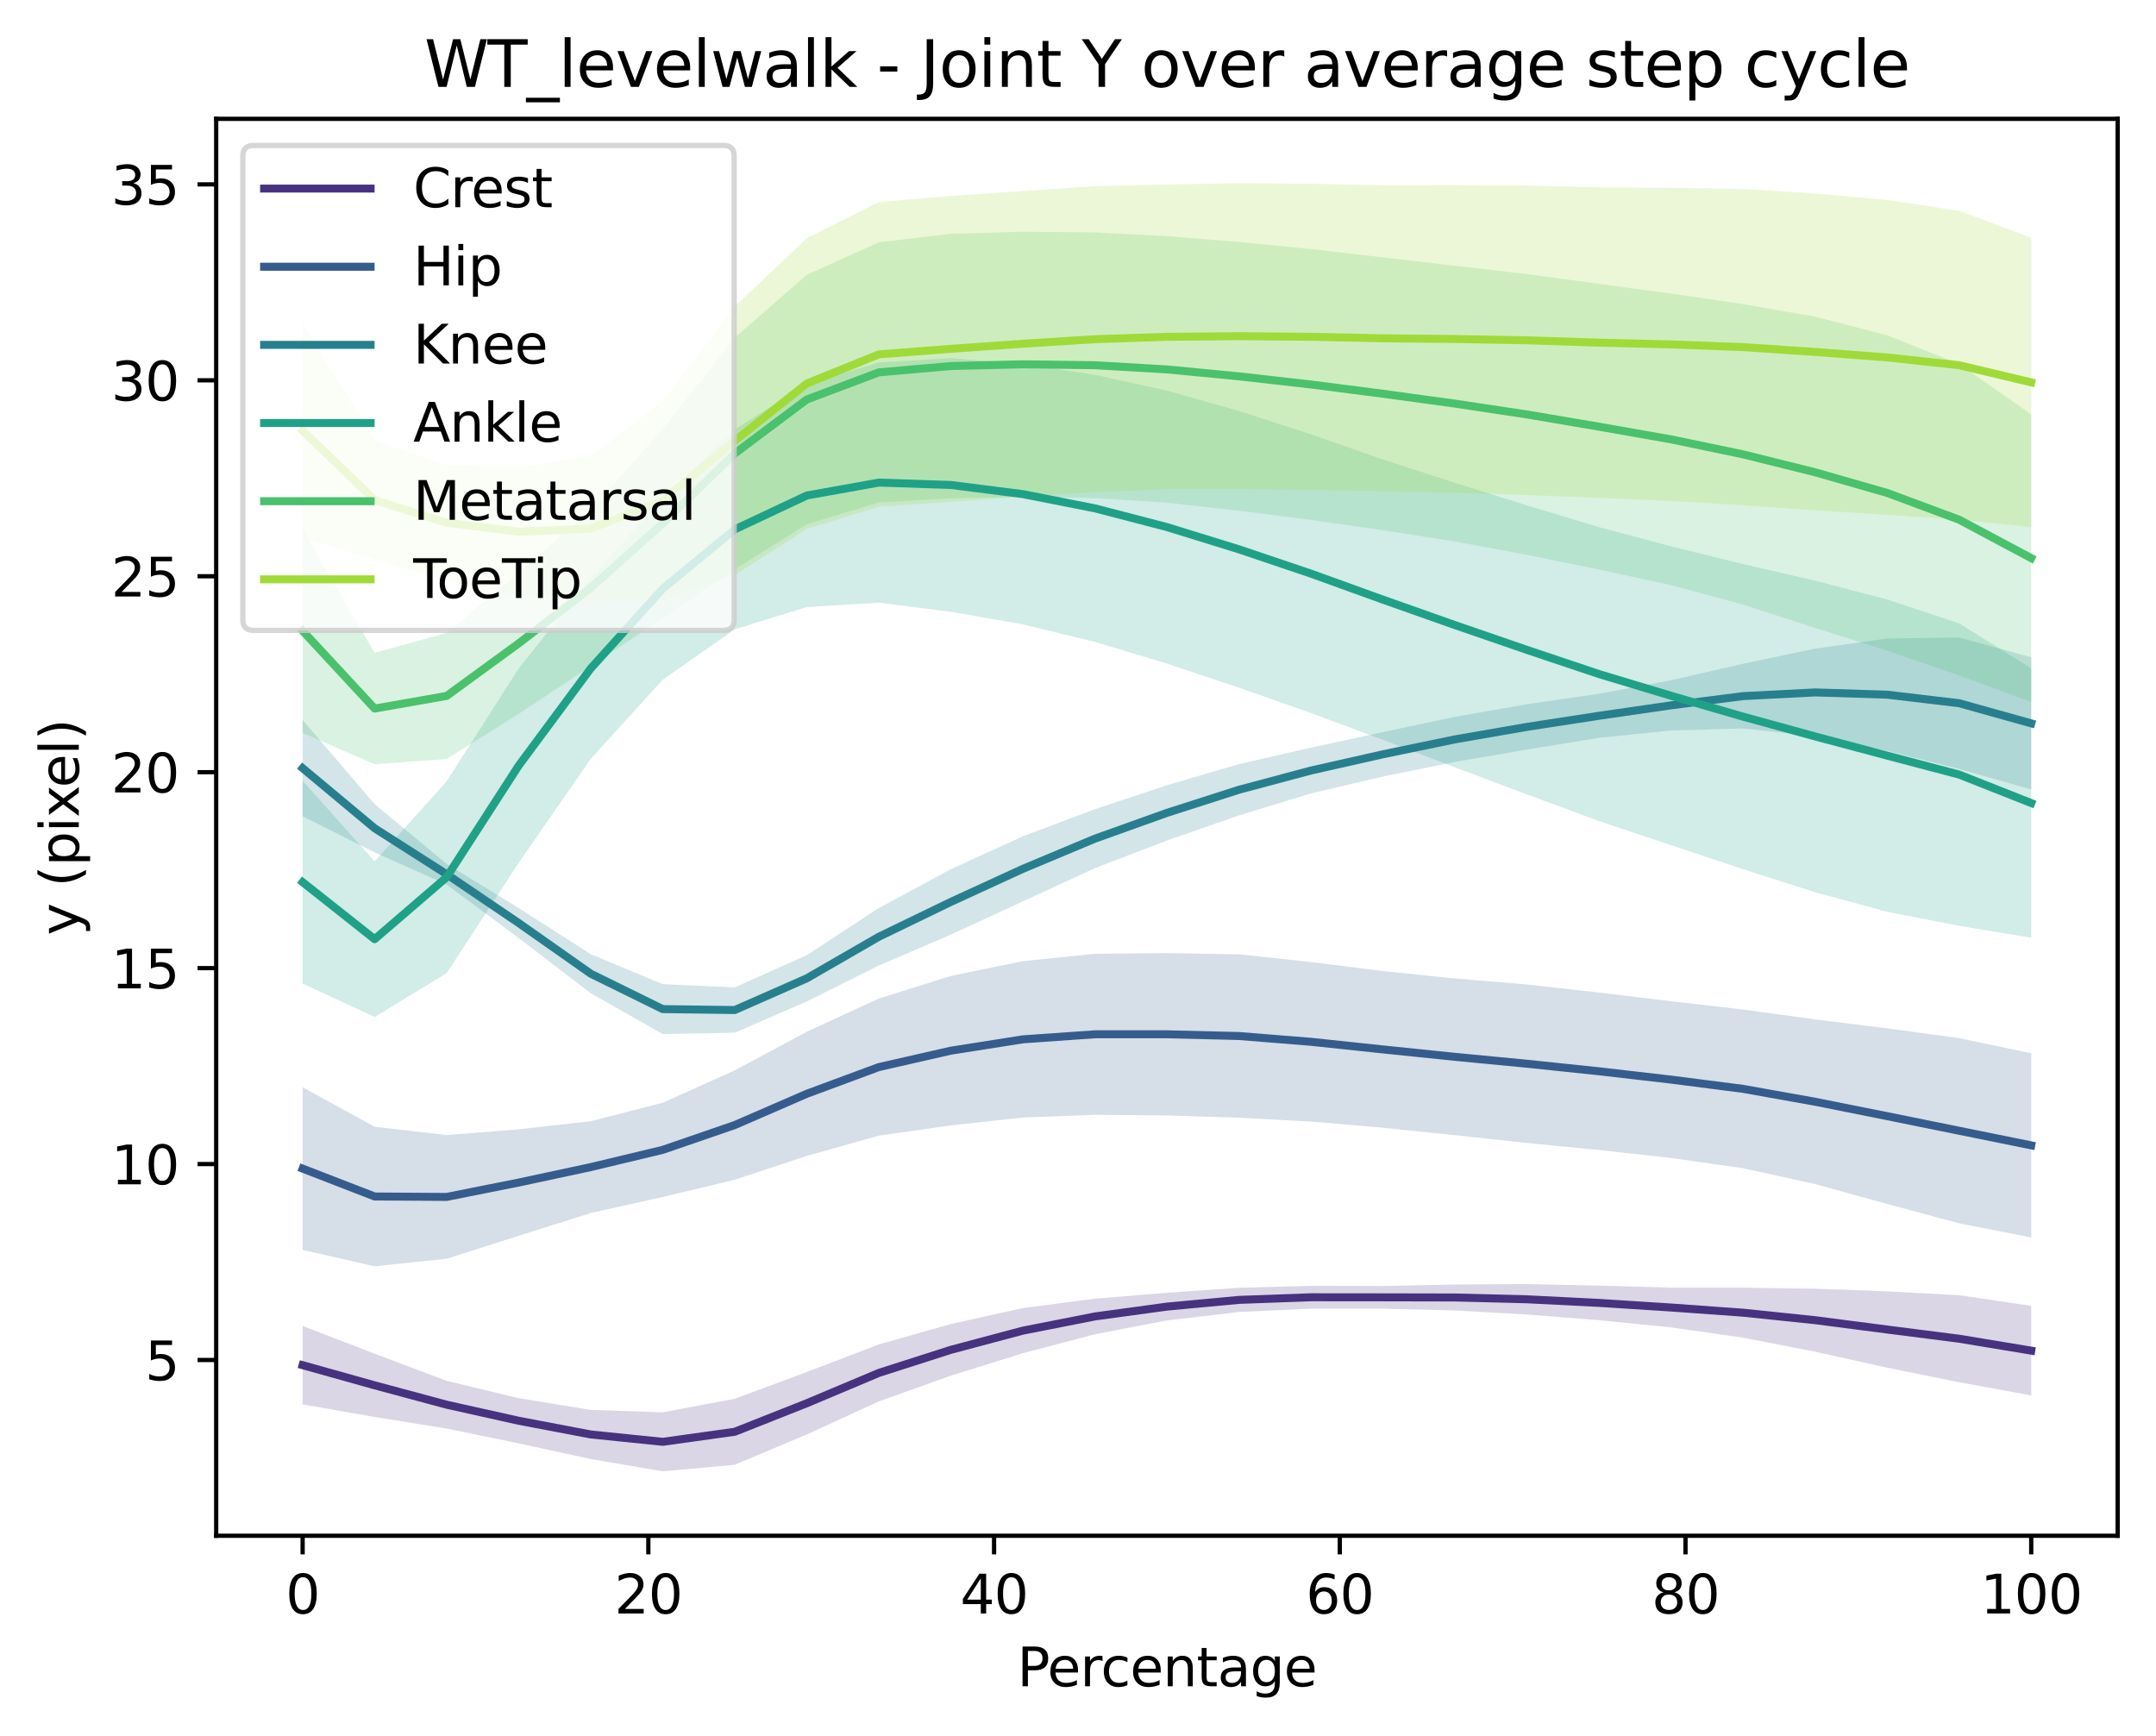 <?xml version="1.0" encoding="utf-8" standalone="no"?>
<!DOCTYPE svg PUBLIC "-//W3C//DTD SVG 1.1//EN"
  "http://www.w3.org/Graphics/SVG/1.1/DTD/svg11.dtd">
<svg xmlns:xlink="http://www.w3.org/1999/xlink" width="404.923pt" height="325.986pt" viewBox="0 0 404.923 325.986" xmlns="http://www.w3.org/2000/svg" version="1.1">
 <defs>
  <style type="text/css">*{stroke-linejoin: round; stroke-linecap: butt}</style>
 </defs>
 <g id="figure_1">
  <g id="patch_1">
   <path d="M 0 325.986 
L 404.923 325.986 
L 404.923 0 
L 0 0 
z
" style="fill: #ffffff"/>
  </g>
  <g id="axes_1">
   <g id="patch_2">
    <path d="M 40.603 288.43 
L 397.723 288.43 
L 397.723 22.318 
L 40.603 22.318 
z
" style="fill: #ffffff"/>
   </g>
   <g id="PolyCollection_1">
    <path d="M 56.836 249.03 
L 56.836 263.761 
L 70.363 266.124 
L 83.89 268.301 
L 97.418 271.084 
L 110.945 274.021 
L 124.472 276.334 
L 137.999 275.099 
L 151.527 269.41 
L 165.054 263.204 
L 178.581 258.364 
L 192.109 254.152 
L 205.636 250.59 
L 219.163 247.994 
L 232.69 246.41 
L 246.218 245.784 
L 259.745 245.783 
L 273.272 246.121 
L 286.799 246.88 
L 300.327 247.949 
L 313.854 249.298 
L 327.381 251.231 
L 340.909 253.866 
L 354.436 256.876 
L 367.963 259.601 
L 381.49 262.079 
L 381.49 245.26 
L 381.49 245.26 
L 367.963 243.261 
L 354.436 242.529 
L 340.909 242.035 
L 327.381 241.848 
L 313.854 241.84 
L 300.327 241.455 
L 286.799 241.17 
L 273.272 241.246 
L 259.745 241.53 
L 246.218 241.502 
L 232.69 241.864 
L 219.163 242.804 
L 205.636 243.904 
L 192.109 245.673 
L 178.581 248.669 
L 165.054 252.502 
L 151.527 257.685 
L 137.999 262.706 
L 124.472 265.254 
L 110.945 264.798 
L 97.418 262.591 
L 83.89 259.347 
L 70.363 254.241 
L 56.836 249.03 
z
" clip-path="url(#p219f7e9f73)" style="fill: #46327e; fill-opacity: 0.2"/>
   </g>
   <g id="PolyCollection_2">
    <path d="M 56.836 204.213 
L 56.836 234.75 
L 70.363 237.822 
L 83.89 236.409 
L 97.418 232.094 
L 110.945 227.818 
L 124.472 224.805 
L 137.999 221.568 
L 151.527 217.083 
L 165.054 213.288 
L 178.581 211.365 
L 192.109 209.887 
L 205.636 209.375 
L 219.163 209.494 
L 232.69 209.918 
L 246.218 210.643 
L 259.745 211.806 
L 273.272 213.204 
L 286.799 214.671 
L 300.327 215.986 
L 313.854 217.486 
L 327.381 219.405 
L 340.909 222.386 
L 354.436 226.119 
L 367.963 229.761 
L 381.49 232.407 
L 381.49 197.822 
L 381.49 197.822 
L 367.963 194.984 
L 354.436 193.137 
L 340.909 191.462 
L 327.381 189.603 
L 313.854 188.045 
L 300.327 186.419 
L 286.799 184.901 
L 273.272 183.774 
L 259.745 182.389 
L 246.218 180.683 
L 232.69 179.236 
L 219.163 179.013 
L 205.636 179.131 
L 192.109 180.518 
L 178.581 183.297 
L 165.054 187.54 
L 151.527 193.771 
L 137.999 201.033 
L 124.472 207.111 
L 110.945 210.58 
L 97.418 212.104 
L 83.89 213.189 
L 70.363 211.615 
L 56.836 204.213 
z
" clip-path="url(#p219f7e9f73)" style="fill: #365c8d; fill-opacity: 0.2"/>
   </g>
   <g id="PolyCollection_3">
    <path d="M 56.836 135.223 
L 56.836 153.32 
L 70.363 160.095 
L 83.89 166.129 
L 97.418 176.178 
L 110.945 186.537 
L 124.472 194.214 
L 137.999 193.95 
L 151.527 188.089 
L 165.054 181.342 
L 178.581 175.53 
L 192.109 169.293 
L 205.636 163.054 
L 219.163 157.857 
L 232.69 153.145 
L 246.218 149.013 
L 259.745 145.835 
L 273.272 143.094 
L 286.799 140.766 
L 300.327 138.569 
L 313.854 137.188 
L 327.381 136.815 
L 340.909 138.271 
L 354.436 141.015 
L 367.963 144.419 
L 381.49 148.269 
L 381.49 123.446 
L 381.49 123.446 
L 367.963 119.735 
L 354.436 119.925 
L 340.909 121.821 
L 327.381 124.664 
L 313.854 127.757 
L 300.327 130.294 
L 286.799 132.265 
L 273.272 134.629 
L 259.745 137.492 
L 246.218 140.417 
L 232.69 143.509 
L 219.163 147.478 
L 205.636 151.975 
L 192.109 157.064 
L 178.581 163.254 
L 165.054 170.533 
L 151.527 179.39 
L 137.999 185.449 
L 124.472 184.836 
L 110.945 179.203 
L 97.418 170.537 
L 83.89 162.263 
L 70.363 151.026 
L 56.836 135.223 
z
" clip-path="url(#p219f7e9f73)" style="fill: #277f8e; fill-opacity: 0.2"/>
   </g>
   <g id="PolyCollection_4">
    <path d="M 56.836 146.644 
L 56.836 184.72 
L 70.363 190.995 
L 83.89 182.764 
L 97.418 162.051 
L 110.945 142.53 
L 124.472 127.652 
L 137.999 118.19 
L 151.527 114.004 
L 165.054 113.194 
L 178.581 114.899 
L 192.109 117.26 
L 205.636 120.552 
L 219.163 124.623 
L 232.69 129.158 
L 246.218 133.913 
L 259.745 138.953 
L 273.272 144.127 
L 286.799 149.209 
L 300.327 154.209 
L 313.854 158.746 
L 327.381 163.254 
L 340.909 167.571 
L 354.436 171.243 
L 367.963 173.884 
L 381.49 176.126 
L 381.49 125.53 
L 381.49 125.53 
L 367.963 117.081 
L 354.436 112.594 
L 340.909 109.056 
L 327.381 105.946 
L 313.854 102.613 
L 300.327 99 
L 286.799 94.925 
L 273.272 90.684 
L 259.745 86.302 
L 246.218 81.564 
L 232.69 77.188 
L 219.163 73.353 
L 205.636 70.396 
L 192.109 68.349 
L 178.581 67.269 
L 165.054 68.074 
L 151.527 72.119 
L 137.999 80.66 
L 124.472 93.486 
L 110.945 108.554 
L 97.418 125.531 
L 83.89 146.737 
L 70.363 161.786 
L 56.836 146.644 
z
" clip-path="url(#p219f7e9f73)" style="fill: #1fa187; fill-opacity: 0.2"/>
   </g>
   <g id="PolyCollection_5">
    <path d="M 56.836 99.316 
L 56.836 137.65 
L 70.363 143.538 
L 83.89 142.548 
L 97.418 134.061 
L 110.945 125.105 
L 124.472 116.072 
L 137.999 106.93 
L 151.527 98.464 
L 165.054 94.371 
L 178.581 93.595 
L 192.109 93.317 
L 205.636 93.546 
L 219.163 94.413 
L 232.69 95.914 
L 246.218 97.652 
L 259.745 99.581 
L 273.272 101.7 
L 286.799 104.204 
L 300.327 106.975 
L 313.854 109.894 
L 327.381 113.554 
L 340.909 117.932 
L 354.436 122.2 
L 367.963 126.861 
L 381.49 131.833 
L 381.49 77.819 
L 381.49 77.819 
L 367.963 68.36 
L 354.436 62.964 
L 340.909 59.472 
L 327.381 57.12 
L 313.854 55.147 
L 300.327 53.303 
L 286.799 51.481 
L 273.272 49.917 
L 259.745 48.329 
L 246.218 46.772 
L 232.69 45.447 
L 219.163 44.35 
L 205.636 43.639 
L 192.109 43.521 
L 178.581 43.902 
L 165.054 45.497 
L 151.527 51.604 
L 137.999 63.413 
L 124.472 80.548 
L 110.945 95.699 
L 97.418 107.607 
L 83.89 118.857 
L 70.363 122.614 
L 56.836 99.316 
z
" clip-path="url(#p219f7e9f73)" style="fill: #4ac16d; fill-opacity: 0.2"/>
   </g>
   <g id="PolyCollection_6">
    <path d="M 56.836 60.74 
L 56.836 101.011 
L 70.363 105.132 
L 83.89 109.059 
L 97.418 111.91 
L 110.945 112.978 
L 124.472 112.717 
L 137.999 107.992 
L 151.527 99.332 
L 165.054 95.159 
L 178.581 94.246 
L 192.109 93.239 
L 205.636 92.43 
L 219.163 91.867 
L 232.69 91.861 
L 246.218 92.002 
L 259.745 92.271 
L 273.272 92.556 
L 286.799 92.971 
L 300.327 93.531 
L 313.854 94.079 
L 327.381 94.904 
L 340.909 95.848 
L 354.436 96.705 
L 367.963 97.589 
L 381.49 98.998 
L 381.49 44.632 
L 381.49 44.632 
L 367.963 39.602 
L 354.436 37.549 
L 340.909 36.355 
L 327.381 35.48 
L 313.854 35.282 
L 300.327 35.182 
L 286.799 34.855 
L 273.272 34.779 
L 259.745 34.801 
L 246.218 34.51 
L 232.69 34.414 
L 219.163 34.652 
L 205.636 34.983 
L 192.109 35.881 
L 178.581 36.79 
L 165.054 37.958 
L 151.527 44.73 
L 137.999 57.578 
L 124.472 75.306 
L 110.945 85.598 
L 97.418 87.803 
L 83.89 87.306 
L 70.363 82.714 
L 56.836 60.74 
z
" clip-path="url(#p219f7e9f73)" style="fill: #a0da39; fill-opacity: 0.2"/>
   </g>
   <g id="matplotlib.axis_1">
    <g id="xtick_1">
     <g id="line2d_1">
      <defs>
       <path id="me22c515634" d="M 0 0 
L 0 3.5 
" style="stroke: #000000; stroke-width: 0.8"/>
      </defs>
      <g>
       <use xlink:href="#me22c515634" x="56.836" y="288.43" style="stroke: #000000; stroke-width: 0.8"/>
      </g>
     </g>
     <g id="text_1">
      <!-- 0 -->
      <g transform="translate(53.655 303.029) scale(0.1 -0.1)">
       <defs>
        <path id="DejaVuSans-30" d="M 2034 4250 
Q 1547 4250 1301 3770 
Q 1056 3291 1056 2328 
Q 1056 1369 1301 889 
Q 1547 409 2034 409 
Q 2525 409 2770 889 
Q 3016 1369 3016 2328 
Q 3016 3291 2770 3770 
Q 2525 4250 2034 4250 
z
M 2034 4750 
Q 2819 4750 3233 4129 
Q 3647 3509 3647 2328 
Q 3647 1150 3233 529 
Q 2819 -91 2034 -91 
Q 1250 -91 836 529 
Q 422 1150 422 2328 
Q 422 3509 836 4129 
Q 1250 4750 2034 4750 
z
" transform="scale(0.016)"/>
       </defs>
       <use xlink:href="#DejaVuSans-30"/>
      </g>
     </g>
    </g>
    <g id="xtick_2">
     <g id="line2d_2">
      <g>
       <use xlink:href="#me22c515634" x="121.767" y="288.43" style="stroke: #000000; stroke-width: 0.8"/>
      </g>
     </g>
     <g id="text_2">
      <!-- 20 -->
      <g transform="translate(115.404 303.029) scale(0.1 -0.1)">
       <defs>
        <path id="DejaVuSans-32" d="M 1228 531 
L 3431 531 
L 3431 0 
L 469 0 
L 469 531 
Q 828 903 1448 1529 
Q 2069 2156 2228 2338 
Q 2531 2678 2651 2914 
Q 2772 3150 2772 3378 
Q 2772 3750 2511 3984 
Q 2250 4219 1831 4219 
Q 1534 4219 1204 4116 
Q 875 4013 500 3803 
L 500 4441 
Q 881 4594 1212 4672 
Q 1544 4750 1819 4750 
Q 2544 4750 2975 4387 
Q 3406 4025 3406 3419 
Q 3406 3131 3298 2873 
Q 3191 2616 2906 2266 
Q 2828 2175 2409 1742 
Q 1991 1309 1228 531 
z
" transform="scale(0.016)"/>
       </defs>
       <use xlink:href="#DejaVuSans-32"/>
       <use xlink:href="#DejaVuSans-30" x="63.623"/>
      </g>
     </g>
    </g>
    <g id="xtick_3">
     <g id="line2d_3">
      <g>
       <use xlink:href="#me22c515634" x="186.698" y="288.43" style="stroke: #000000; stroke-width: 0.8"/>
      </g>
     </g>
     <g id="text_3">
      <!-- 40 -->
      <g transform="translate(180.335 303.029) scale(0.1 -0.1)">
       <defs>
        <path id="DejaVuSans-34" d="M 2419 4116 
L 825 1625 
L 2419 1625 
L 2419 4116 
z
M 2253 4666 
L 3047 4666 
L 3047 1625 
L 3713 1625 
L 3713 1100 
L 3047 1100 
L 3047 0 
L 2419 0 
L 2419 1100 
L 313 1100 
L 313 1709 
L 2253 4666 
z
" transform="scale(0.016)"/>
       </defs>
       <use xlink:href="#DejaVuSans-34"/>
       <use xlink:href="#DejaVuSans-30" x="63.623"/>
      </g>
     </g>
    </g>
    <g id="xtick_4">
     <g id="line2d_4">
      <g>
       <use xlink:href="#me22c515634" x="251.629" y="288.43" style="stroke: #000000; stroke-width: 0.8"/>
      </g>
     </g>
     <g id="text_4">
      <!-- 60 -->
      <g transform="translate(245.266 303.029) scale(0.1 -0.1)">
       <defs>
        <path id="DejaVuSans-36" d="M 2113 2584 
Q 1688 2584 1439 2293 
Q 1191 2003 1191 1497 
Q 1191 994 1439 701 
Q 1688 409 2113 409 
Q 2538 409 2786 701 
Q 3034 994 3034 1497 
Q 3034 2003 2786 2293 
Q 2538 2584 2113 2584 
z
M 3366 4563 
L 3366 3988 
Q 3128 4100 2886 4159 
Q 2644 4219 2406 4219 
Q 1781 4219 1451 3797 
Q 1122 3375 1075 2522 
Q 1259 2794 1537 2939 
Q 1816 3084 2150 3084 
Q 2853 3084 3261 2657 
Q 3669 2231 3669 1497 
Q 3669 778 3244 343 
Q 2819 -91 2113 -91 
Q 1303 -91 875 529 
Q 447 1150 447 2328 
Q 447 3434 972 4092 
Q 1497 4750 2381 4750 
Q 2619 4750 2861 4703 
Q 3103 4656 3366 4563 
z
" transform="scale(0.016)"/>
       </defs>
       <use xlink:href="#DejaVuSans-36"/>
       <use xlink:href="#DejaVuSans-30" x="63.623"/>
      </g>
     </g>
    </g>
    <g id="xtick_5">
     <g id="line2d_5">
      <g>
       <use xlink:href="#me22c515634" x="316.559" y="288.43" style="stroke: #000000; stroke-width: 0.8"/>
      </g>
     </g>
     <g id="text_5">
      <!-- 80 -->
      <g transform="translate(310.197 303.029) scale(0.1 -0.1)">
       <defs>
        <path id="DejaVuSans-38" d="M 2034 2216 
Q 1584 2216 1326 1975 
Q 1069 1734 1069 1313 
Q 1069 891 1326 650 
Q 1584 409 2034 409 
Q 2484 409 2743 651 
Q 3003 894 3003 1313 
Q 3003 1734 2745 1975 
Q 2488 2216 2034 2216 
z
M 1403 2484 
Q 997 2584 770 2862 
Q 544 3141 544 3541 
Q 544 4100 942 4425 
Q 1341 4750 2034 4750 
Q 2731 4750 3128 4425 
Q 3525 4100 3525 3541 
Q 3525 3141 3298 2862 
Q 3072 2584 2669 2484 
Q 3125 2378 3379 2068 
Q 3634 1759 3634 1313 
Q 3634 634 3220 271 
Q 2806 -91 2034 -91 
Q 1263 -91 848 271 
Q 434 634 434 1313 
Q 434 1759 690 2068 
Q 947 2378 1403 2484 
z
M 1172 3481 
Q 1172 3119 1398 2916 
Q 1625 2713 2034 2713 
Q 2441 2713 2670 2916 
Q 2900 3119 2900 3481 
Q 2900 3844 2670 4047 
Q 2441 4250 2034 4250 
Q 1625 4250 1398 4047 
Q 1172 3844 1172 3481 
z
" transform="scale(0.016)"/>
       </defs>
       <use xlink:href="#DejaVuSans-38"/>
       <use xlink:href="#DejaVuSans-30" x="63.623"/>
      </g>
     </g>
    </g>
    <g id="xtick_6">
     <g id="line2d_6">
      <g>
       <use xlink:href="#me22c515634" x="381.49" y="288.43" style="stroke: #000000; stroke-width: 0.8"/>
      </g>
     </g>
     <g id="text_6">
      <!-- 100 -->
      <g transform="translate(371.947 303.029) scale(0.1 -0.1)">
       <defs>
        <path id="DejaVuSans-31" d="M 794 531 
L 1825 531 
L 1825 4091 
L 703 3866 
L 703 4441 
L 1819 4666 
L 2450 4666 
L 2450 531 
L 3481 531 
L 3481 0 
L 794 0 
L 794 531 
z
" transform="scale(0.016)"/>
       </defs>
       <use xlink:href="#DejaVuSans-31"/>
       <use xlink:href="#DejaVuSans-30" x="63.623"/>
       <use xlink:href="#DejaVuSans-30" x="127.246"/>
      </g>
     </g>
    </g>
    <g id="text_7">
     <!-- Percentage -->
     <g transform="translate(191.04 316.707) scale(0.1 -0.1)">
      <defs>
       <path id="DejaVuSans-50" d="M 1259 4147 
L 1259 2394 
L 2053 2394 
Q 2494 2394 2734 2622 
Q 2975 2850 2975 3272 
Q 2975 3691 2734 3919 
Q 2494 4147 2053 4147 
L 1259 4147 
z
M 628 4666 
L 2053 4666 
Q 2838 4666 3239 4311 
Q 3641 3956 3641 3272 
Q 3641 2581 3239 2228 
Q 2838 1875 2053 1875 
L 1259 1875 
L 1259 0 
L 628 0 
L 628 4666 
z
" transform="scale(0.016)"/>
       <path id="DejaVuSans-65" d="M 3597 1894 
L 3597 1613 
L 953 1613 
Q 991 1019 1311 708 
Q 1631 397 2203 397 
Q 2534 397 2845 478 
Q 3156 559 3463 722 
L 3463 178 
Q 3153 47 2828 -22 
Q 2503 -91 2169 -91 
Q 1331 -91 842 396 
Q 353 884 353 1716 
Q 353 2575 817 3079 
Q 1281 3584 2069 3584 
Q 2775 3584 3186 3129 
Q 3597 2675 3597 1894 
z
M 3022 2063 
Q 3016 2534 2758 2815 
Q 2500 3097 2075 3097 
Q 1594 3097 1305 2825 
Q 1016 2553 972 2059 
L 3022 2063 
z
" transform="scale(0.016)"/>
       <path id="DejaVuSans-72" d="M 2631 2963 
Q 2534 3019 2420 3045 
Q 2306 3072 2169 3072 
Q 1681 3072 1420 2755 
Q 1159 2438 1159 1844 
L 1159 0 
L 581 0 
L 581 3500 
L 1159 3500 
L 1159 2956 
Q 1341 3275 1631 3429 
Q 1922 3584 2338 3584 
Q 2397 3584 2469 3576 
Q 2541 3569 2628 3553 
L 2631 2963 
z
" transform="scale(0.016)"/>
       <path id="DejaVuSans-63" d="M 3122 3366 
L 3122 2828 
Q 2878 2963 2633 3030 
Q 2388 3097 2138 3097 
Q 1578 3097 1268 2742 
Q 959 2388 959 1747 
Q 959 1106 1268 751 
Q 1578 397 2138 397 
Q 2388 397 2633 464 
Q 2878 531 3122 666 
L 3122 134 
Q 2881 22 2623 -34 
Q 2366 -91 2075 -91 
Q 1284 -91 818 406 
Q 353 903 353 1747 
Q 353 2603 823 3093 
Q 1294 3584 2113 3584 
Q 2378 3584 2631 3529 
Q 2884 3475 3122 3366 
z
" transform="scale(0.016)"/>
       <path id="DejaVuSans-6e" d="M 3513 2113 
L 3513 0 
L 2938 0 
L 2938 2094 
Q 2938 2591 2744 2837 
Q 2550 3084 2163 3084 
Q 1697 3084 1428 2787 
Q 1159 2491 1159 1978 
L 1159 0 
L 581 0 
L 581 3500 
L 1159 3500 
L 1159 2956 
Q 1366 3272 1645 3428 
Q 1925 3584 2291 3584 
Q 2894 3584 3203 3211 
Q 3513 2838 3513 2113 
z
" transform="scale(0.016)"/>
       <path id="DejaVuSans-74" d="M 1172 4494 
L 1172 3500 
L 2356 3500 
L 2356 3053 
L 1172 3053 
L 1172 1153 
Q 1172 725 1289 603 
Q 1406 481 1766 481 
L 2356 481 
L 2356 0 
L 1766 0 
Q 1100 0 847 248 
Q 594 497 594 1153 
L 594 3053 
L 172 3053 
L 172 3500 
L 594 3500 
L 594 4494 
L 1172 4494 
z
" transform="scale(0.016)"/>
       <path id="DejaVuSans-61" d="M 2194 1759 
Q 1497 1759 1228 1600 
Q 959 1441 959 1056 
Q 959 750 1161 570 
Q 1363 391 1709 391 
Q 2188 391 2477 730 
Q 2766 1069 2766 1631 
L 2766 1759 
L 2194 1759 
z
M 3341 1997 
L 3341 0 
L 2766 0 
L 2766 531 
Q 2569 213 2275 61 
Q 1981 -91 1556 -91 
Q 1019 -91 701 211 
Q 384 513 384 1019 
Q 384 1609 779 1909 
Q 1175 2209 1959 2209 
L 2766 2209 
L 2766 2266 
Q 2766 2663 2505 2880 
Q 2244 3097 1772 3097 
Q 1472 3097 1187 3025 
Q 903 2953 641 2809 
L 641 3341 
Q 956 3463 1253 3523 
Q 1550 3584 1831 3584 
Q 2591 3584 2966 3190 
Q 3341 2797 3341 1997 
z
" transform="scale(0.016)"/>
       <path id="DejaVuSans-67" d="M 2906 1791 
Q 2906 2416 2648 2759 
Q 2391 3103 1925 3103 
Q 1463 3103 1205 2759 
Q 947 2416 947 1791 
Q 947 1169 1205 825 
Q 1463 481 1925 481 
Q 2391 481 2648 825 
Q 2906 1169 2906 1791 
z
M 3481 434 
Q 3481 -459 3084 -895 
Q 2688 -1331 1869 -1331 
Q 1566 -1331 1297 -1286 
Q 1028 -1241 775 -1147 
L 775 -588 
Q 1028 -725 1275 -790 
Q 1522 -856 1778 -856 
Q 2344 -856 2625 -561 
Q 2906 -266 2906 331 
L 2906 616 
Q 2728 306 2450 153 
Q 2172 0 1784 0 
Q 1141 0 747 490 
Q 353 981 353 1791 
Q 353 2603 747 3093 
Q 1141 3584 1784 3584 
Q 2172 3584 2450 3431 
Q 2728 3278 2906 2969 
L 2906 3500 
L 3481 3500 
L 3481 434 
z
" transform="scale(0.016)"/>
      </defs>
      <use xlink:href="#DejaVuSans-50"/>
      <use xlink:href="#DejaVuSans-65" x="56.678"/>
      <use xlink:href="#DejaVuSans-72" x="118.201"/>
      <use xlink:href="#DejaVuSans-63" x="157.064"/>
      <use xlink:href="#DejaVuSans-65" x="212.045"/>
      <use xlink:href="#DejaVuSans-6e" x="273.568"/>
      <use xlink:href="#DejaVuSans-74" x="336.947"/>
      <use xlink:href="#DejaVuSans-61" x="376.156"/>
      <use xlink:href="#DejaVuSans-67" x="437.436"/>
      <use xlink:href="#DejaVuSans-65" x="500.912"/>
     </g>
    </g>
   </g>
   <g id="matplotlib.axis_2">
    <g id="ytick_1">
     <g id="line2d_7">
      <defs>
       <path id="me569fd5781" d="M 0 0 
L -3.5 0 
" style="stroke: #000000; stroke-width: 0.8"/>
      </defs>
      <g>
       <use xlink:href="#me569fd5781" x="40.603" y="255.426" style="stroke: #000000; stroke-width: 0.8"/>
      </g>
     </g>
     <g id="text_8">
      <!-- 5 -->
      <g transform="translate(27.241 259.225) scale(0.1 -0.1)">
       <defs>
        <path id="DejaVuSans-35" d="M 691 4666 
L 3169 4666 
L 3169 4134 
L 1269 4134 
L 1269 2991 
Q 1406 3038 1543 3061 
Q 1681 3084 1819 3084 
Q 2600 3084 3056 2656 
Q 3513 2228 3513 1497 
Q 3513 744 3044 326 
Q 2575 -91 1722 -91 
Q 1428 -91 1123 -41 
Q 819 9 494 109 
L 494 744 
Q 775 591 1075 516 
Q 1375 441 1709 441 
Q 2250 441 2565 725 
Q 2881 1009 2881 1497 
Q 2881 1984 2565 2268 
Q 2250 2553 1709 2553 
Q 1456 2553 1204 2497 
Q 953 2441 691 2322 
L 691 4666 
z
" transform="scale(0.016)"/>
       </defs>
       <use xlink:href="#DejaVuSans-35"/>
      </g>
     </g>
    </g>
    <g id="ytick_2">
     <g id="line2d_8">
      <g>
       <use xlink:href="#me569fd5781" x="40.603" y="218.627" style="stroke: #000000; stroke-width: 0.8"/>
      </g>
     </g>
     <g id="text_9">
      <!-- 10 -->
      <g transform="translate(20.878 222.426) scale(0.1 -0.1)">
       <use xlink:href="#DejaVuSans-31"/>
       <use xlink:href="#DejaVuSans-30" x="63.623"/>
      </g>
     </g>
    </g>
    <g id="ytick_3">
     <g id="line2d_9">
      <g>
       <use xlink:href="#me569fd5781" x="40.603" y="181.828" style="stroke: #000000; stroke-width: 0.8"/>
      </g>
     </g>
     <g id="text_10">
      <!-- 15 -->
      <g transform="translate(20.878 185.627) scale(0.1 -0.1)">
       <use xlink:href="#DejaVuSans-31"/>
       <use xlink:href="#DejaVuSans-35" x="63.623"/>
      </g>
     </g>
    </g>
    <g id="ytick_4">
     <g id="line2d_10">
      <g>
       <use xlink:href="#me569fd5781" x="40.603" y="145.029" style="stroke: #000000; stroke-width: 0.8"/>
      </g>
     </g>
     <g id="text_11">
      <!-- 20 -->
      <g transform="translate(20.878 148.828) scale(0.1 -0.1)">
       <use xlink:href="#DejaVuSans-32"/>
       <use xlink:href="#DejaVuSans-30" x="63.623"/>
      </g>
     </g>
    </g>
    <g id="ytick_5">
     <g id="line2d_11">
      <g>
       <use xlink:href="#me569fd5781" x="40.603" y="108.23" style="stroke: #000000; stroke-width: 0.8"/>
      </g>
     </g>
     <g id="text_12">
      <!-- 25 -->
      <g transform="translate(20.878 112.029) scale(0.1 -0.1)">
       <use xlink:href="#DejaVuSans-32"/>
       <use xlink:href="#DejaVuSans-35" x="63.623"/>
      </g>
     </g>
    </g>
    <g id="ytick_6">
     <g id="line2d_12">
      <g>
       <use xlink:href="#me569fd5781" x="40.603" y="71.431" style="stroke: #000000; stroke-width: 0.8"/>
      </g>
     </g>
     <g id="text_13">
      <!-- 30 -->
      <g transform="translate(20.878 75.23) scale(0.1 -0.1)">
       <defs>
        <path id="DejaVuSans-33" d="M 2597 2516 
Q 3050 2419 3304 2112 
Q 3559 1806 3559 1356 
Q 3559 666 3084 287 
Q 2609 -91 1734 -91 
Q 1441 -91 1130 -33 
Q 819 25 488 141 
L 488 750 
Q 750 597 1062 519 
Q 1375 441 1716 441 
Q 2309 441 2620 675 
Q 2931 909 2931 1356 
Q 2931 1769 2642 2001 
Q 2353 2234 1838 2234 
L 1294 2234 
L 1294 2753 
L 1863 2753 
Q 2328 2753 2575 2939 
Q 2822 3125 2822 3475 
Q 2822 3834 2567 4026 
Q 2313 4219 1838 4219 
Q 1578 4219 1281 4162 
Q 984 4106 628 3988 
L 628 4550 
Q 988 4650 1302 4700 
Q 1616 4750 1894 4750 
Q 2613 4750 3031 4423 
Q 3450 4097 3450 3541 
Q 3450 3153 3228 2886 
Q 3006 2619 2597 2516 
z
" transform="scale(0.016)"/>
       </defs>
       <use xlink:href="#DejaVuSans-33"/>
       <use xlink:href="#DejaVuSans-30" x="63.623"/>
      </g>
     </g>
    </g>
    <g id="ytick_7">
     <g id="line2d_13">
      <g>
       <use xlink:href="#me569fd5781" x="40.603" y="34.632" style="stroke: #000000; stroke-width: 0.8"/>
      </g>
     </g>
     <g id="text_14">
      <!-- 35 -->
      <g transform="translate(20.878 38.431) scale(0.1 -0.1)">
       <use xlink:href="#DejaVuSans-33"/>
       <use xlink:href="#DejaVuSans-35" x="63.623"/>
      </g>
     </g>
    </g>
    <g id="text_15">
     <!-- y (pixel) -->
     <g transform="translate(14.798 175.656) rotate(-90) scale(0.1 -0.1)">
      <defs>
       <path id="DejaVuSans-79" d="M 2059 -325 
Q 1816 -950 1584 -1140 
Q 1353 -1331 966 -1331 
L 506 -1331 
L 506 -850 
L 844 -850 
Q 1081 -850 1212 -737 
Q 1344 -625 1503 -206 
L 1606 56 
L 191 3500 
L 800 3500 
L 1894 763 
L 2988 3500 
L 3597 3500 
L 2059 -325 
z
" transform="scale(0.016)"/>
       <path id="DejaVuSans-20" transform="scale(0.016)"/>
       <path id="DejaVuSans-28" d="M 1984 4856 
Q 1566 4138 1362 3434 
Q 1159 2731 1159 2009 
Q 1159 1288 1364 580 
Q 1569 -128 1984 -844 
L 1484 -844 
Q 1016 -109 783 600 
Q 550 1309 550 2009 
Q 550 2706 781 3412 
Q 1013 4119 1484 4856 
L 1984 4856 
z
" transform="scale(0.016)"/>
       <path id="DejaVuSans-70" d="M 1159 525 
L 1159 -1331 
L 581 -1331 
L 581 3500 
L 1159 3500 
L 1159 2969 
Q 1341 3281 1617 3432 
Q 1894 3584 2278 3584 
Q 2916 3584 3314 3078 
Q 3713 2572 3713 1747 
Q 3713 922 3314 415 
Q 2916 -91 2278 -91 
Q 1894 -91 1617 61 
Q 1341 213 1159 525 
z
M 3116 1747 
Q 3116 2381 2855 2742 
Q 2594 3103 2138 3103 
Q 1681 3103 1420 2742 
Q 1159 2381 1159 1747 
Q 1159 1113 1420 752 
Q 1681 391 2138 391 
Q 2594 391 2855 752 
Q 3116 1113 3116 1747 
z
" transform="scale(0.016)"/>
       <path id="DejaVuSans-69" d="M 603 3500 
L 1178 3500 
L 1178 0 
L 603 0 
L 603 3500 
z
M 603 4863 
L 1178 4863 
L 1178 4134 
L 603 4134 
L 603 4863 
z
" transform="scale(0.016)"/>
       <path id="DejaVuSans-78" d="M 3513 3500 
L 2247 1797 
L 3578 0 
L 2900 0 
L 1881 1375 
L 863 0 
L 184 0 
L 1544 1831 
L 300 3500 
L 978 3500 
L 1906 2253 
L 2834 3500 
L 3513 3500 
z
" transform="scale(0.016)"/>
       <path id="DejaVuSans-6c" d="M 603 4863 
L 1178 4863 
L 1178 0 
L 603 0 
L 603 4863 
z
" transform="scale(0.016)"/>
       <path id="DejaVuSans-29" d="M 513 4856 
L 1013 4856 
Q 1481 4119 1714 3412 
Q 1947 2706 1947 2009 
Q 1947 1309 1714 600 
Q 1481 -109 1013 -844 
L 513 -844 
Q 928 -128 1133 580 
Q 1338 1288 1338 2009 
Q 1338 2731 1133 3434 
Q 928 4138 513 4856 
z
" transform="scale(0.016)"/>
      </defs>
      <use xlink:href="#DejaVuSans-79"/>
      <use xlink:href="#DejaVuSans-20" x="59.18"/>
      <use xlink:href="#DejaVuSans-28" x="90.967"/>
      <use xlink:href="#DejaVuSans-70" x="129.98"/>
      <use xlink:href="#DejaVuSans-69" x="193.457"/>
      <use xlink:href="#DejaVuSans-78" x="221.24"/>
      <use xlink:href="#DejaVuSans-65" x="277.295"/>
      <use xlink:href="#DejaVuSans-6c" x="338.818"/>
      <use xlink:href="#DejaVuSans-29" x="366.602"/>
     </g>
    </g>
   </g>
   <g id="line2d_14">
    <path d="M 56.836 256.395 
L 70.363 260.183 
L 83.89 263.824 
L 97.418 266.837 
L 110.945 269.41 
L 124.472 270.794 
L 137.999 268.903 
L 151.527 263.548 
L 165.054 257.853 
L 178.581 253.516 
L 192.109 249.913 
L 205.636 247.247 
L 219.163 245.399 
L 232.69 244.137 
L 246.218 243.643 
L 259.745 243.656 
L 273.272 243.684 
L 286.799 244.025 
L 300.327 244.702 
L 313.854 245.569 
L 327.381 246.54 
L 340.909 247.951 
L 354.436 249.703 
L 367.963 251.431 
L 381.49 253.67 
" clip-path="url(#p219f7e9f73)" style="fill: none; stroke: #46327e; stroke-width: 1.5; stroke-linecap: square"/>
   </g>
   <g id="line2d_15">
    <path d="M 56.836 219.481 
L 70.363 224.718 
L 83.89 224.799 
L 97.418 222.099 
L 110.945 219.199 
L 124.472 215.958 
L 137.999 211.301 
L 151.527 205.427 
L 165.054 200.414 
L 178.581 197.331 
L 192.109 195.203 
L 205.636 194.253 
L 219.163 194.253 
L 232.69 194.577 
L 246.218 195.663 
L 259.745 197.097 
L 273.272 198.489 
L 286.799 199.786 
L 300.327 201.202 
L 313.854 202.765 
L 327.381 204.504 
L 340.909 206.924 
L 354.436 209.628 
L 367.963 212.373 
L 381.49 215.114 
" clip-path="url(#p219f7e9f73)" style="fill: none; stroke: #365c8d; stroke-width: 1.5; stroke-linecap: square"/>
   </g>
   <g id="line2d_16">
    <path d="M 56.836 144.272 
L 70.363 155.56 
L 83.89 164.196 
L 97.418 173.358 
L 110.945 182.87 
L 124.472 189.525 
L 137.999 189.699 
L 151.527 183.74 
L 165.054 175.938 
L 178.581 169.392 
L 192.109 163.178 
L 205.636 157.515 
L 219.163 152.668 
L 232.69 148.327 
L 246.218 144.715 
L 259.745 141.663 
L 273.272 138.862 
L 286.799 136.516 
L 300.327 134.431 
L 313.854 132.472 
L 327.381 130.739 
L 340.909 130.046 
L 354.436 130.47 
L 367.963 132.077 
L 381.49 135.858 
" clip-path="url(#p219f7e9f73)" style="fill: none; stroke: #277f8e; stroke-width: 1.5; stroke-linecap: square"/>
   </g>
   <g id="line2d_17">
    <path d="M 56.836 165.682 
L 70.363 176.391 
L 83.89 164.751 
L 97.418 143.791 
L 110.945 125.542 
L 124.472 110.569 
L 137.999 99.425 
L 151.527 93.062 
L 165.054 90.634 
L 178.581 91.084 
L 192.109 92.804 
L 205.636 95.474 
L 219.163 98.988 
L 232.69 103.173 
L 246.218 107.739 
L 259.745 112.628 
L 273.272 117.406 
L 286.799 122.067 
L 300.327 126.604 
L 313.854 130.68 
L 327.381 134.6 
L 340.909 138.314 
L 354.436 141.919 
L 367.963 145.482 
L 381.49 150.828 
" clip-path="url(#p219f7e9f73)" style="fill: none; stroke: #1fa187; stroke-width: 1.5; stroke-linecap: square"/>
   </g>
   <g id="line2d_18">
    <path d="M 56.836 118.483 
L 70.363 133.076 
L 83.89 130.702 
L 97.418 120.834 
L 110.945 110.402 
L 124.472 98.31 
L 137.999 85.172 
L 151.527 75.034 
L 165.054 69.934 
L 178.581 68.748 
L 192.109 68.419 
L 205.636 68.593 
L 219.163 69.381 
L 232.69 70.681 
L 246.218 72.212 
L 259.745 73.955 
L 273.272 75.808 
L 286.799 77.843 
L 300.327 80.139 
L 313.854 82.52 
L 327.381 85.337 
L 340.909 88.702 
L 354.436 92.582 
L 367.963 97.611 
L 381.49 104.826 
" clip-path="url(#p219f7e9f73)" style="fill: none; stroke: #4ac16d; stroke-width: 1.5; stroke-linecap: square"/>
   </g>
   <g id="line2d_19">
    <path d="M 56.836 80.876 
L 70.363 93.923 
L 83.89 98.183 
L 97.418 99.857 
L 110.945 99.288 
L 124.472 94.011 
L 137.999 82.785 
L 151.527 72.031 
L 165.054 66.558 
L 178.581 65.518 
L 192.109 64.56 
L 205.636 63.707 
L 219.163 63.26 
L 232.69 63.138 
L 246.218 63.256 
L 259.745 63.536 
L 273.272 63.667 
L 286.799 63.913 
L 300.327 64.356 
L 313.854 64.68 
L 327.381 65.192 
L 340.909 66.102 
L 354.436 67.127 
L 367.963 68.596 
L 381.49 71.815 
" clip-path="url(#p219f7e9f73)" style="fill: none; stroke: #a0da39; stroke-width: 1.5; stroke-linecap: square"/>
   </g>
   <g id="patch_3">
    <path d="M 40.603 288.43 
L 40.603 22.318 
" style="fill: none; stroke: #000000; stroke-width: 0.8; stroke-linejoin: miter; stroke-linecap: square"/>
   </g>
   <g id="patch_4">
    <path d="M 397.723 288.43 
L 397.723 22.318 
" style="fill: none; stroke: #000000; stroke-width: 0.8; stroke-linejoin: miter; stroke-linecap: square"/>
   </g>
   <g id="patch_5">
    <path d="M 40.603 288.43 
L 397.723 288.43 
" style="fill: none; stroke: #000000; stroke-width: 0.8; stroke-linejoin: miter; stroke-linecap: square"/>
   </g>
   <g id="patch_6">
    <path d="M 40.603 22.318 
L 397.723 22.318 
" style="fill: none; stroke: #000000; stroke-width: 0.8; stroke-linejoin: miter; stroke-linecap: square"/>
   </g>
   <g id="text_16">
    <!-- WT_levelwalk - Joint Y over average step cycle -->
    <g transform="translate(79.7 16.318) scale(0.12 -0.12)">
     <defs>
      <path id="DejaVuSans-57" d="M 213 4666 
L 850 4666 
L 1831 722 
L 2809 4666 
L 3519 4666 
L 4500 722 
L 5478 4666 
L 6119 4666 
L 4947 0 
L 4153 0 
L 3169 4050 
L 2175 0 
L 1381 0 
L 213 4666 
z
" transform="scale(0.016)"/>
      <path id="DejaVuSans-54" d="M -19 4666 
L 3928 4666 
L 3928 4134 
L 2272 4134 
L 2272 0 
L 1638 0 
L 1638 4134 
L -19 4134 
L -19 4666 
z
" transform="scale(0.016)"/>
      <path id="DejaVuSans-5f" d="M 3263 -1063 
L 3263 -1509 
L -63 -1509 
L -63 -1063 
L 3263 -1063 
z
" transform="scale(0.016)"/>
      <path id="DejaVuSans-76" d="M 191 3500 
L 800 3500 
L 1894 563 
L 2988 3500 
L 3597 3500 
L 2284 0 
L 1503 0 
L 191 3500 
z
" transform="scale(0.016)"/>
      <path id="DejaVuSans-77" d="M 269 3500 
L 844 3500 
L 1563 769 
L 2278 3500 
L 2956 3500 
L 3675 769 
L 4391 3500 
L 4966 3500 
L 4050 0 
L 3372 0 
L 2619 2869 
L 1863 0 
L 1184 0 
L 269 3500 
z
" transform="scale(0.016)"/>
      <path id="DejaVuSans-6b" d="M 581 4863 
L 1159 4863 
L 1159 1991 
L 2875 3500 
L 3609 3500 
L 1753 1863 
L 3688 0 
L 2938 0 
L 1159 1709 
L 1159 0 
L 581 0 
L 581 4863 
z
" transform="scale(0.016)"/>
      <path id="DejaVuSans-2d" d="M 313 2009 
L 1997 2009 
L 1997 1497 
L 313 1497 
L 313 2009 
z
" transform="scale(0.016)"/>
      <path id="DejaVuSans-4a" d="M 628 4666 
L 1259 4666 
L 1259 325 
Q 1259 -519 939 -900 
Q 619 -1281 -91 -1281 
L -331 -1281 
L -331 -750 
L -134 -750 
Q 284 -750 456 -515 
Q 628 -281 628 325 
L 628 4666 
z
" transform="scale(0.016)"/>
      <path id="DejaVuSans-6f" d="M 1959 3097 
Q 1497 3097 1228 2736 
Q 959 2375 959 1747 
Q 959 1119 1226 758 
Q 1494 397 1959 397 
Q 2419 397 2687 759 
Q 2956 1122 2956 1747 
Q 2956 2369 2687 2733 
Q 2419 3097 1959 3097 
z
M 1959 3584 
Q 2709 3584 3137 3096 
Q 3566 2609 3566 1747 
Q 3566 888 3137 398 
Q 2709 -91 1959 -91 
Q 1206 -91 779 398 
Q 353 888 353 1747 
Q 353 2609 779 3096 
Q 1206 3584 1959 3584 
z
" transform="scale(0.016)"/>
      <path id="DejaVuSans-59" d="M -13 4666 
L 666 4666 
L 1959 2747 
L 3244 4666 
L 3922 4666 
L 2272 2222 
L 2272 0 
L 1638 0 
L 1638 2222 
L -13 4666 
z
" transform="scale(0.016)"/>
      <path id="DejaVuSans-73" d="M 2834 3397 
L 2834 2853 
Q 2591 2978 2328 3040 
Q 2066 3103 1784 3103 
Q 1356 3103 1142 2972 
Q 928 2841 928 2578 
Q 928 2378 1081 2264 
Q 1234 2150 1697 2047 
L 1894 2003 
Q 2506 1872 2764 1633 
Q 3022 1394 3022 966 
Q 3022 478 2636 193 
Q 2250 -91 1575 -91 
Q 1294 -91 989 -36 
Q 684 19 347 128 
L 347 722 
Q 666 556 975 473 
Q 1284 391 1588 391 
Q 1994 391 2212 530 
Q 2431 669 2431 922 
Q 2431 1156 2273 1281 
Q 2116 1406 1581 1522 
L 1381 1569 
Q 847 1681 609 1914 
Q 372 2147 372 2553 
Q 372 3047 722 3315 
Q 1072 3584 1716 3584 
Q 2034 3584 2315 3537 
Q 2597 3491 2834 3397 
z
" transform="scale(0.016)"/>
     </defs>
     <use xlink:href="#DejaVuSans-57"/>
     <use xlink:href="#DejaVuSans-54" x="98.877"/>
     <use xlink:href="#DejaVuSans-5f" x="159.961"/>
     <use xlink:href="#DejaVuSans-6c" x="209.961"/>
     <use xlink:href="#DejaVuSans-65" x="237.744"/>
     <use xlink:href="#DejaVuSans-76" x="299.268"/>
     <use xlink:href="#DejaVuSans-65" x="358.447"/>
     <use xlink:href="#DejaVuSans-6c" x="419.971"/>
     <use xlink:href="#DejaVuSans-77" x="447.754"/>
     <use xlink:href="#DejaVuSans-61" x="529.541"/>
     <use xlink:href="#DejaVuSans-6c" x="590.82"/>
     <use xlink:href="#DejaVuSans-6b" x="618.604"/>
     <use xlink:href="#DejaVuSans-20" x="676.514"/>
     <use xlink:href="#DejaVuSans-2d" x="708.301"/>
     <use xlink:href="#DejaVuSans-20" x="744.385"/>
     <use xlink:href="#DejaVuSans-4a" x="776.172"/>
     <use xlink:href="#DejaVuSans-6f" x="805.664"/>
     <use xlink:href="#DejaVuSans-69" x="866.846"/>
     <use xlink:href="#DejaVuSans-6e" x="894.629"/>
     <use xlink:href="#DejaVuSans-74" x="958.008"/>
     <use xlink:href="#DejaVuSans-20" x="997.217"/>
     <use xlink:href="#DejaVuSans-59" x="1029.004"/>
     <use xlink:href="#DejaVuSans-20" x="1090.088"/>
     <use xlink:href="#DejaVuSans-6f" x="1121.875"/>
     <use xlink:href="#DejaVuSans-76" x="1183.057"/>
     <use xlink:href="#DejaVuSans-65" x="1242.236"/>
     <use xlink:href="#DejaVuSans-72" x="1303.76"/>
     <use xlink:href="#DejaVuSans-20" x="1344.873"/>
     <use xlink:href="#DejaVuSans-61" x="1376.66"/>
     <use xlink:href="#DejaVuSans-76" x="1437.939"/>
     <use xlink:href="#DejaVuSans-65" x="1497.119"/>
     <use xlink:href="#DejaVuSans-72" x="1558.643"/>
     <use xlink:href="#DejaVuSans-61" x="1599.756"/>
     <use xlink:href="#DejaVuSans-67" x="1661.035"/>
     <use xlink:href="#DejaVuSans-65" x="1724.512"/>
     <use xlink:href="#DejaVuSans-20" x="1786.035"/>
     <use xlink:href="#DejaVuSans-73" x="1817.822"/>
     <use xlink:href="#DejaVuSans-74" x="1869.922"/>
     <use xlink:href="#DejaVuSans-65" x="1909.131"/>
     <use xlink:href="#DejaVuSans-70" x="1970.654"/>
     <use xlink:href="#DejaVuSans-20" x="2034.131"/>
     <use xlink:href="#DejaVuSans-63" x="2065.918"/>
     <use xlink:href="#DejaVuSans-79" x="2120.898"/>
     <use xlink:href="#DejaVuSans-63" x="2180.078"/>
     <use xlink:href="#DejaVuSans-6c" x="2235.059"/>
     <use xlink:href="#DejaVuSans-65" x="2262.842"/>
    </g>
   </g>
   <g id="legend_1">
    <g id="patch_7">
     <path d="M 47.603 118.387 
L 135.886 118.387 
Q 137.886 118.387 137.886 116.387 
L 137.886 29.318 
Q 137.886 27.318 135.886 27.318 
L 47.603 27.318 
Q 45.603 27.318 45.603 29.318 
L 45.603 116.387 
Q 45.603 118.387 47.603 118.387 
z
" style="fill: #ffffff; opacity: 0.8; stroke: #cccccc; stroke-linejoin: miter"/>
    </g>
    <g id="line2d_20">
     <path d="M 49.603 35.417 
L 59.603 35.417 
L 69.603 35.417 
" style="fill: none; stroke: #46327e; stroke-width: 1.5; stroke-linecap: square"/>
    </g>
    <g id="text_17">
     <!-- Crest  -->
     <g transform="translate(77.603 38.917) scale(0.1 -0.1)">
      <defs>
       <path id="DejaVuSans-43" d="M 4122 4306 
L 4122 3641 
Q 3803 3938 3442 4084 
Q 3081 4231 2675 4231 
Q 1875 4231 1450 3742 
Q 1025 3253 1025 2328 
Q 1025 1406 1450 917 
Q 1875 428 2675 428 
Q 3081 428 3442 575 
Q 3803 722 4122 1019 
L 4122 359 
Q 3791 134 3420 21 
Q 3050 -91 2638 -91 
Q 1578 -91 968 557 
Q 359 1206 359 2328 
Q 359 3453 968 4101 
Q 1578 4750 2638 4750 
Q 3056 4750 3426 4639 
Q 3797 4528 4122 4306 
z
" transform="scale(0.016)"/>
      </defs>
      <use xlink:href="#DejaVuSans-43"/>
      <use xlink:href="#DejaVuSans-72" x="69.824"/>
      <use xlink:href="#DejaVuSans-65" x="108.688"/>
      <use xlink:href="#DejaVuSans-73" x="170.211"/>
      <use xlink:href="#DejaVuSans-74" x="222.311"/>
      <use xlink:href="#DejaVuSans-20" x="261.52"/>
     </g>
    </g>
    <g id="line2d_21">
     <path d="M 49.603 50.095 
L 59.603 50.095 
L 69.603 50.095 
" style="fill: none; stroke: #365c8d; stroke-width: 1.5; stroke-linecap: square"/>
    </g>
    <g id="text_18">
     <!-- Hip  -->
     <g transform="translate(77.603 53.595) scale(0.1 -0.1)">
      <defs>
       <path id="DejaVuSans-48" d="M 628 4666 
L 1259 4666 
L 1259 2753 
L 3553 2753 
L 3553 4666 
L 4184 4666 
L 4184 0 
L 3553 0 
L 3553 2222 
L 1259 2222 
L 1259 0 
L 628 0 
L 628 4666 
z
" transform="scale(0.016)"/>
      </defs>
      <use xlink:href="#DejaVuSans-48"/>
      <use xlink:href="#DejaVuSans-69" x="75.195"/>
      <use xlink:href="#DejaVuSans-70" x="102.979"/>
      <use xlink:href="#DejaVuSans-20" x="166.455"/>
     </g>
    </g>
    <g id="line2d_22">
     <path d="M 49.603 64.773 
L 59.603 64.773 
L 69.603 64.773 
" style="fill: none; stroke: #277f8e; stroke-width: 1.5; stroke-linecap: square"/>
    </g>
    <g id="text_19">
     <!-- Knee  -->
     <g transform="translate(77.603 68.273) scale(0.1 -0.1)">
      <defs>
       <path id="DejaVuSans-4b" d="M 628 4666 
L 1259 4666 
L 1259 2694 
L 3353 4666 
L 4166 4666 
L 1850 2491 
L 4331 0 
L 3500 0 
L 1259 2247 
L 1259 0 
L 628 0 
L 628 4666 
z
" transform="scale(0.016)"/>
      </defs>
      <use xlink:href="#DejaVuSans-4b"/>
      <use xlink:href="#DejaVuSans-6e" x="65.576"/>
      <use xlink:href="#DejaVuSans-65" x="128.955"/>
      <use xlink:href="#DejaVuSans-65" x="190.479"/>
      <use xlink:href="#DejaVuSans-20" x="252.002"/>
     </g>
    </g>
    <g id="line2d_23">
     <path d="M 49.603 79.451 
L 59.603 79.451 
L 69.603 79.451 
" style="fill: none; stroke: #1fa187; stroke-width: 1.5; stroke-linecap: square"/>
    </g>
    <g id="text_20">
     <!-- Ankle  -->
     <g transform="translate(77.603 82.951) scale(0.1 -0.1)">
      <defs>
       <path id="DejaVuSans-41" d="M 2188 4044 
L 1331 1722 
L 3047 1722 
L 2188 4044 
z
M 1831 4666 
L 2547 4666 
L 4325 0 
L 3669 0 
L 3244 1197 
L 1141 1197 
L 716 0 
L 50 0 
L 1831 4666 
z
" transform="scale(0.016)"/>
      </defs>
      <use xlink:href="#DejaVuSans-41"/>
      <use xlink:href="#DejaVuSans-6e" x="68.408"/>
      <use xlink:href="#DejaVuSans-6b" x="131.787"/>
      <use xlink:href="#DejaVuSans-6c" x="189.697"/>
      <use xlink:href="#DejaVuSans-65" x="217.48"/>
      <use xlink:href="#DejaVuSans-20" x="279.004"/>
     </g>
    </g>
    <g id="line2d_24">
     <path d="M 49.603 94.129 
L 59.603 94.129 
L 69.603 94.129 
" style="fill: none; stroke: #4ac16d; stroke-width: 1.5; stroke-linecap: square"/>
    </g>
    <g id="text_21">
     <!-- Metatarsal  -->
     <g transform="translate(77.603 97.629) scale(0.1 -0.1)">
      <defs>
       <path id="DejaVuSans-4d" d="M 628 4666 
L 1569 4666 
L 2759 1491 
L 3956 4666 
L 4897 4666 
L 4897 0 
L 4281 0 
L 4281 4097 
L 3078 897 
L 2444 897 
L 1241 4097 
L 1241 0 
L 628 0 
L 628 4666 
z
" transform="scale(0.016)"/>
      </defs>
      <use xlink:href="#DejaVuSans-4d"/>
      <use xlink:href="#DejaVuSans-65" x="86.279"/>
      <use xlink:href="#DejaVuSans-74" x="147.803"/>
      <use xlink:href="#DejaVuSans-61" x="187.012"/>
      <use xlink:href="#DejaVuSans-74" x="248.291"/>
      <use xlink:href="#DejaVuSans-61" x="287.5"/>
      <use xlink:href="#DejaVuSans-72" x="348.779"/>
      <use xlink:href="#DejaVuSans-73" x="389.893"/>
      <use xlink:href="#DejaVuSans-61" x="441.992"/>
      <use xlink:href="#DejaVuSans-6c" x="503.271"/>
      <use xlink:href="#DejaVuSans-20" x="531.055"/>
     </g>
    </g>
    <g id="line2d_25">
     <path d="M 49.603 108.807 
L 59.603 108.807 
L 69.603 108.807 
" style="fill: none; stroke: #a0da39; stroke-width: 1.5; stroke-linecap: square"/>
    </g>
    <g id="text_22">
     <!-- ToeTip  -->
     <g transform="translate(77.603 112.307) scale(0.1 -0.1)">
      <use xlink:href="#DejaVuSans-54"/>
      <use xlink:href="#DejaVuSans-6f" x="44.084"/>
      <use xlink:href="#DejaVuSans-65" x="105.266"/>
      <use xlink:href="#DejaVuSans-54" x="166.789"/>
      <use xlink:href="#DejaVuSans-69" x="224.748"/>
      <use xlink:href="#DejaVuSans-70" x="252.531"/>
      <use xlink:href="#DejaVuSans-20" x="316.008"/>
     </g>
    </g>
   </g>
  </g>
 </g>
 <defs>
  <clipPath id="p219f7e9f73">
   <rect x="40.603" y="22.318" width="357.12" height="266.112"/>
  </clipPath>
 </defs>
</svg>
